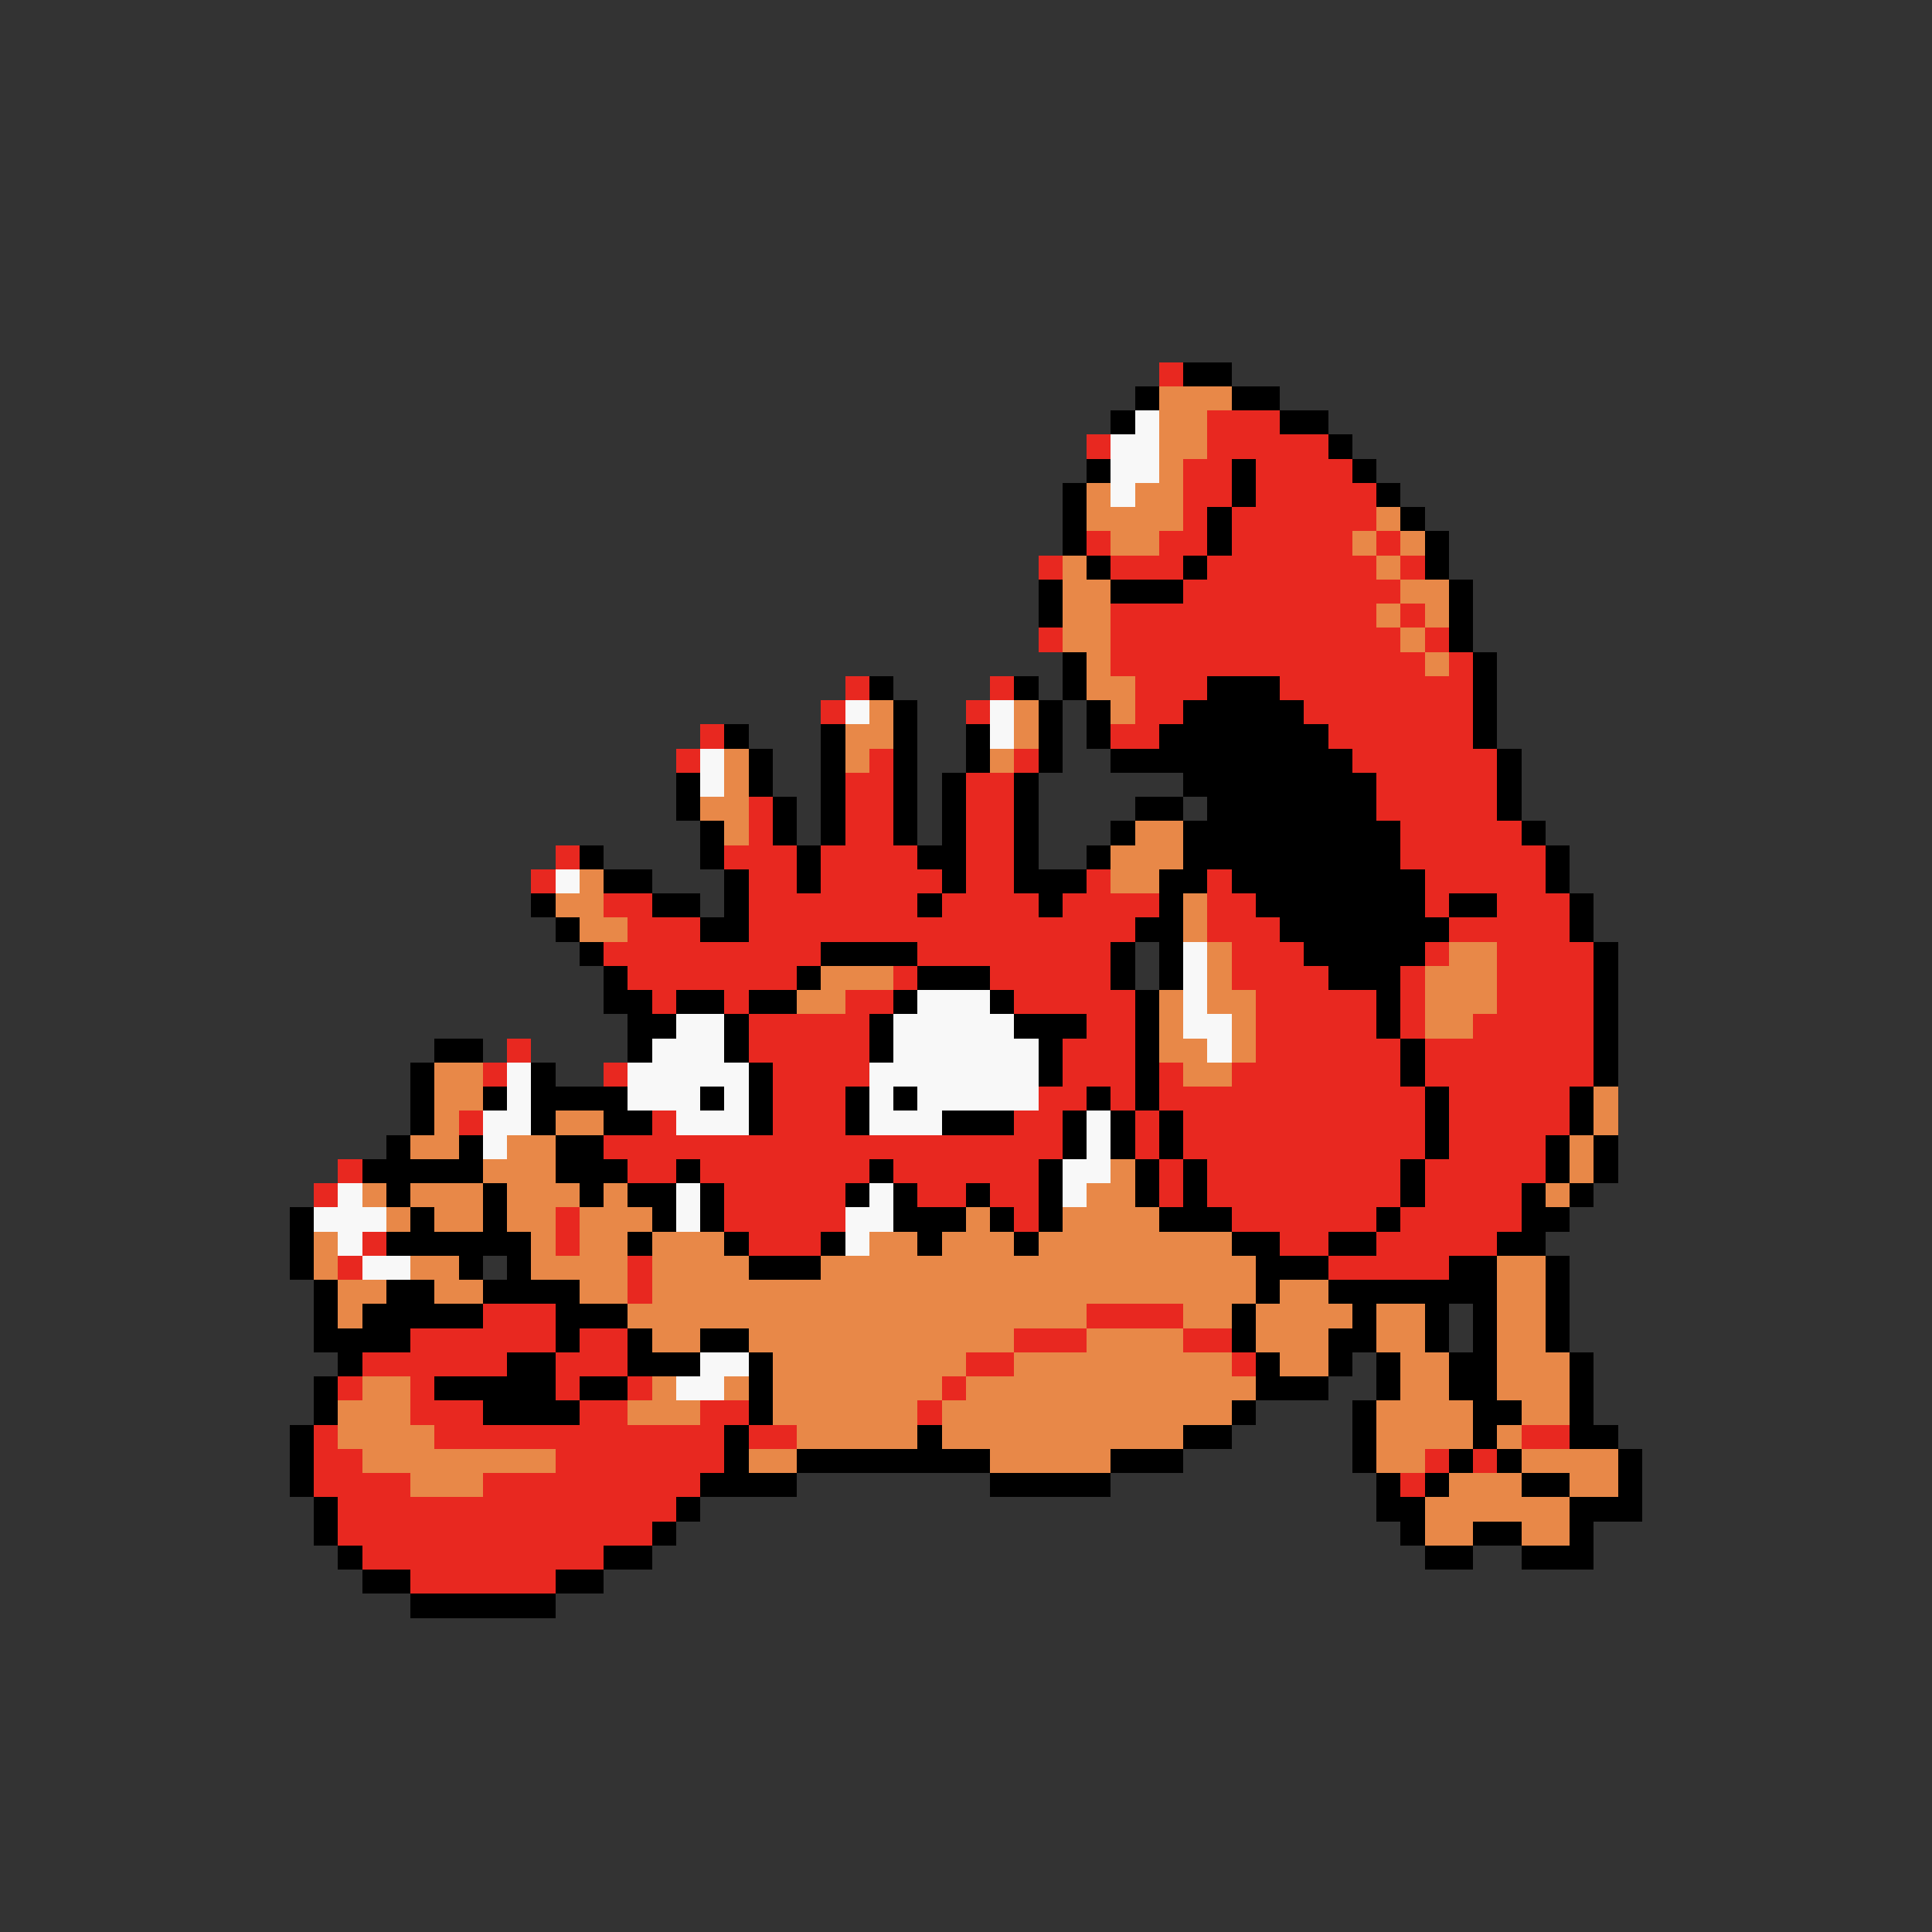 <svg xmlns="http://www.w3.org/2000/svg" viewBox="0 -0.5 80 80" shape-rendering="crispEdges">
<rect x="0" y="-0.5" width="80" height="80" fill="#333333" stroke="none"/>
<path stroke="#e82820" d="M48 15h1M50 17h3M45 18h1M50 18h5M49 19h2M52 19h4M49 20h2M52 20h5M49 21h1M51 21h6M45 22h1M48 22h2M51 22h5M57 22h1M43 23h1M46 23h3M50 23h7M58 23h1M49 24h9M46 25h11M58 25h1M43 26h1M46 26h12M59 26h1M46 27h13M60 27h1M35 28h1M41 28h1M47 28h3M53 28h8M34 29h1M40 29h1M47 29h2M54 29h7M29 30h1M46 30h2M55 30h6M28 31h1M36 31h1M42 31h1M56 31h6M35 32h2M40 32h2M57 32h5M31 33h1M35 33h2M40 33h2M57 33h5M31 34h1M35 34h2M40 34h2M58 34h5M23 35h1M30 35h3M34 35h4M40 35h2M58 35h6M22 36h1M31 36h2M34 36h5M40 36h2M45 36h1M50 36h1M59 36h5M25 37h2M31 37h7M39 37h4M44 37h4M50 37h2M59 37h1M62 37h3M26 38h3M31 38h16M50 38h3M60 38h5M25 39h9M38 39h8M51 39h3M59 39h1M62 39h4M26 40h7M37 40h1M41 40h5M51 40h4M58 40h1M62 40h4M27 41h1M30 41h1M35 41h2M42 41h5M52 41h5M58 41h1M62 41h4M31 42h5M45 42h2M52 42h5M58 42h1M61 42h5M21 43h1M31 43h5M44 43h3M52 43h6M59 43h7M20 44h1M25 44h1M32 44h4M44 44h3M48 44h1M51 44h7M59 44h7M32 45h3M43 45h2M46 45h1M48 45h11M60 45h5M19 46h1M27 46h1M32 46h3M42 46h2M47 46h1M49 46h10M60 46h5M25 47h19M47 47h1M49 47h10M60 47h4M14 48h1M26 48h2M29 48h7M37 48h6M48 48h1M50 48h8M59 48h5M13 49h1M30 49h5M38 49h2M41 49h2M48 49h1M50 49h8M59 49h4M23 50h1M30 50h5M42 50h1M51 50h6M58 50h5M15 51h1M23 51h1M31 51h3M53 51h2M57 51h5M14 52h1M26 52h1M55 52h5M26 53h1M20 54h3M45 54h4M17 55h6M24 55h2M42 55h3M49 55h2M15 56h6M23 56h3M40 56h2M51 56h1M14 57h1M17 57h1M23 57h1M26 57h1M39 57h1M17 58h3M24 58h2M29 58h2M38 58h1M13 59h1M18 59h12M31 59h2M63 59h2M13 60h2M23 60h7M59 60h1M61 60h1M13 61h4M20 61h9M58 61h1M14 62h14M14 63h13M15 64h10M17 65h6" />
<path stroke="#000000" d="M49 15h2M47 16h1M51 16h2M46 17h1M53 17h2M55 18h1M45 19h1M51 19h1M56 19h1M44 20h1M51 20h1M57 20h1M44 21h1M50 21h1M58 21h1M44 22h1M50 22h1M59 22h1M45 23h1M49 23h1M59 23h1M43 24h1M46 24h3M60 24h1M43 25h1M60 25h1M60 26h1M44 27h1M61 27h1M36 28h1M42 28h1M44 28h1M50 28h3M61 28h1M37 29h1M43 29h1M45 29h1M49 29h5M61 29h1M30 30h1M34 30h1M37 30h1M40 30h1M43 30h1M45 30h1M48 30h7M61 30h1M31 31h1M34 31h1M37 31h1M40 31h1M43 31h1M46 31h10M62 31h1M28 32h1M31 32h1M34 32h1M37 32h1M39 32h1M42 32h1M49 32h8M62 32h1M28 33h1M32 33h1M34 33h1M37 33h1M39 33h1M42 33h1M47 33h2M50 33h7M62 33h1M29 34h1M32 34h1M34 34h1M37 34h1M39 34h1M42 34h1M46 34h1M49 34h9M63 34h1M24 35h1M29 35h1M33 35h1M38 35h2M42 35h1M45 35h1M49 35h9M64 35h1M25 36h2M30 36h1M33 36h1M39 36h1M42 36h3M48 36h2M51 36h8M64 36h1M22 37h1M27 37h2M30 37h1M38 37h1M43 37h1M48 37h1M52 37h7M60 37h2M65 37h1M23 38h1M29 38h2M47 38h2M53 38h7M65 38h1M24 39h1M34 39h4M46 39h1M48 39h1M54 39h5M66 39h1M25 40h1M33 40h1M38 40h3M46 40h1M48 40h1M55 40h3M66 40h1M25 41h2M28 41h2M31 41h2M37 41h1M41 41h1M47 41h1M57 41h1M66 41h1M26 42h2M30 42h1M36 42h1M42 42h3M47 42h1M57 42h1M66 42h1M18 43h2M26 43h1M30 43h1M36 43h1M43 43h1M47 43h1M58 43h1M66 43h1M17 44h1M22 44h1M31 44h1M43 44h1M47 44h1M58 44h1M66 44h1M17 45h1M20 45h1M22 45h4M29 45h1M31 45h1M35 45h1M37 45h1M45 45h1M47 45h1M59 45h1M65 45h1M17 46h1M22 46h1M25 46h2M31 46h1M35 46h1M39 46h3M44 46h1M46 46h1M48 46h1M59 46h1M65 46h1M16 47h1M19 47h1M23 47h2M44 47h1M46 47h1M48 47h1M59 47h1M64 47h1M66 47h1M15 48h5M23 48h3M28 48h1M36 48h1M43 48h1M47 48h1M49 48h1M58 48h1M64 48h1M66 48h1M16 49h1M20 49h1M24 49h1M26 49h2M29 49h1M35 49h1M37 49h1M40 49h1M43 49h1M47 49h1M49 49h1M58 49h1M63 49h1M65 49h1M12 50h1M17 50h1M20 50h1M27 50h1M29 50h1M37 50h3M41 50h1M43 50h1M48 50h3M57 50h1M63 50h2M12 51h1M16 51h6M26 51h1M30 51h1M34 51h1M38 51h1M42 51h1M51 51h2M55 51h2M62 51h2M12 52h1M19 52h1M21 52h1M31 52h3M52 52h3M60 52h2M64 52h1M13 53h1M16 53h2M20 53h4M52 53h1M55 53h7M64 53h1M13 54h1M15 54h5M23 54h3M51 54h1M56 54h1M59 54h1M61 54h1M64 54h1M13 55h4M23 55h1M26 55h1M29 55h2M51 55h1M55 55h2M59 55h1M61 55h1M64 55h1M14 56h1M21 56h2M26 56h3M31 56h1M52 56h1M55 56h1M57 56h1M60 56h2M65 56h1M13 57h1M18 57h5M24 57h2M31 57h1M52 57h3M57 57h1M60 57h2M65 57h1M13 58h1M20 58h4M31 58h1M51 58h1M56 58h1M61 58h2M65 58h1M12 59h1M30 59h1M38 59h1M49 59h2M56 59h1M61 59h1M65 59h2M12 60h1M30 60h1M33 60h8M46 60h3M56 60h1M60 60h1M62 60h1M67 60h1M12 61h1M29 61h4M41 61h5M57 61h1M59 61h1M63 61h2M67 61h1M13 62h1M28 62h1M57 62h2M65 62h3M13 63h1M27 63h1M58 63h1M61 63h2M65 63h1M14 64h1M25 64h2M59 64h2M63 64h3M15 65h2M23 65h2M17 66h6" />
<path stroke="#e88848" d="M48 16h3M48 17h2M48 18h2M48 19h1M45 20h1M47 20h2M45 21h4M57 21h1M46 22h2M56 22h1M58 22h1M44 23h1M57 23h1M44 24h2M58 24h2M44 25h2M57 25h1M59 25h1M44 26h2M58 26h1M45 27h1M59 27h1M45 28h2M36 29h1M42 29h1M46 29h1M35 30h2M42 30h1M30 31h1M35 31h1M41 31h1M30 32h1M29 33h2M30 34h1M47 34h2M46 35h3M24 36h1M46 36h2M23 37h2M49 37h1M24 38h2M49 38h1M50 39h1M60 39h2M34 40h3M50 40h1M59 40h3M33 41h2M48 41h1M50 41h2M59 41h3M48 42h1M51 42h1M59 42h2M48 43h2M51 43h1M18 44h2M49 44h2M18 45h2M66 45h1M18 46h1M23 46h2M66 46h1M17 47h2M21 47h2M65 47h1M20 48h3M46 48h1M65 48h1M15 49h1M17 49h3M21 49h3M25 49h1M45 49h2M64 49h1M16 50h1M18 50h2M21 50h2M24 50h3M40 50h1M44 50h4M13 51h1M22 51h1M24 51h2M27 51h3M36 51h2M39 51h3M43 51h8M13 52h1M17 52h2M22 52h4M27 52h4M34 52h18M62 52h2M14 53h2M18 53h2M24 53h2M27 53h25M53 53h2M62 53h2M14 54h1M26 54h19M49 54h2M52 54h4M57 54h2M62 54h2M27 55h2M31 55h11M45 55h4M52 55h3M57 55h2M62 55h2M32 56h8M42 56h9M53 56h2M58 56h2M62 56h3M15 57h2M27 57h1M30 57h1M32 57h7M40 57h12M58 57h2M62 57h3M14 58h3M26 58h3M32 58h6M39 58h12M57 58h4M63 58h2M14 59h4M33 59h5M39 59h10M57 59h4M62 59h1M15 60h8M31 60h2M41 60h5M57 60h2M63 60h4M17 61h3M60 61h3M65 61h2M59 62h6M59 63h2M63 63h2" />
<path stroke="#f8f8f8" d="M47 17h1M46 18h2M46 19h2M46 20h1M35 29h1M41 29h1M41 30h1M29 31h1M29 32h1M23 36h1M49 39h1M49 40h1M38 41h3M49 41h1M28 42h2M37 42h5M49 42h2M27 43h3M37 43h6M50 43h1M21 44h1M26 44h5M36 44h7M21 45h1M26 45h3M30 45h1M36 45h1M38 45h5M20 46h2M28 46h3M36 46h3M45 46h1M20 47h1M45 47h1M44 48h2M14 49h1M28 49h1M36 49h1M44 49h1M13 50h3M28 50h1M35 50h2M14 51h1M35 51h1M15 52h2M29 56h2M28 57h2" />
</svg>